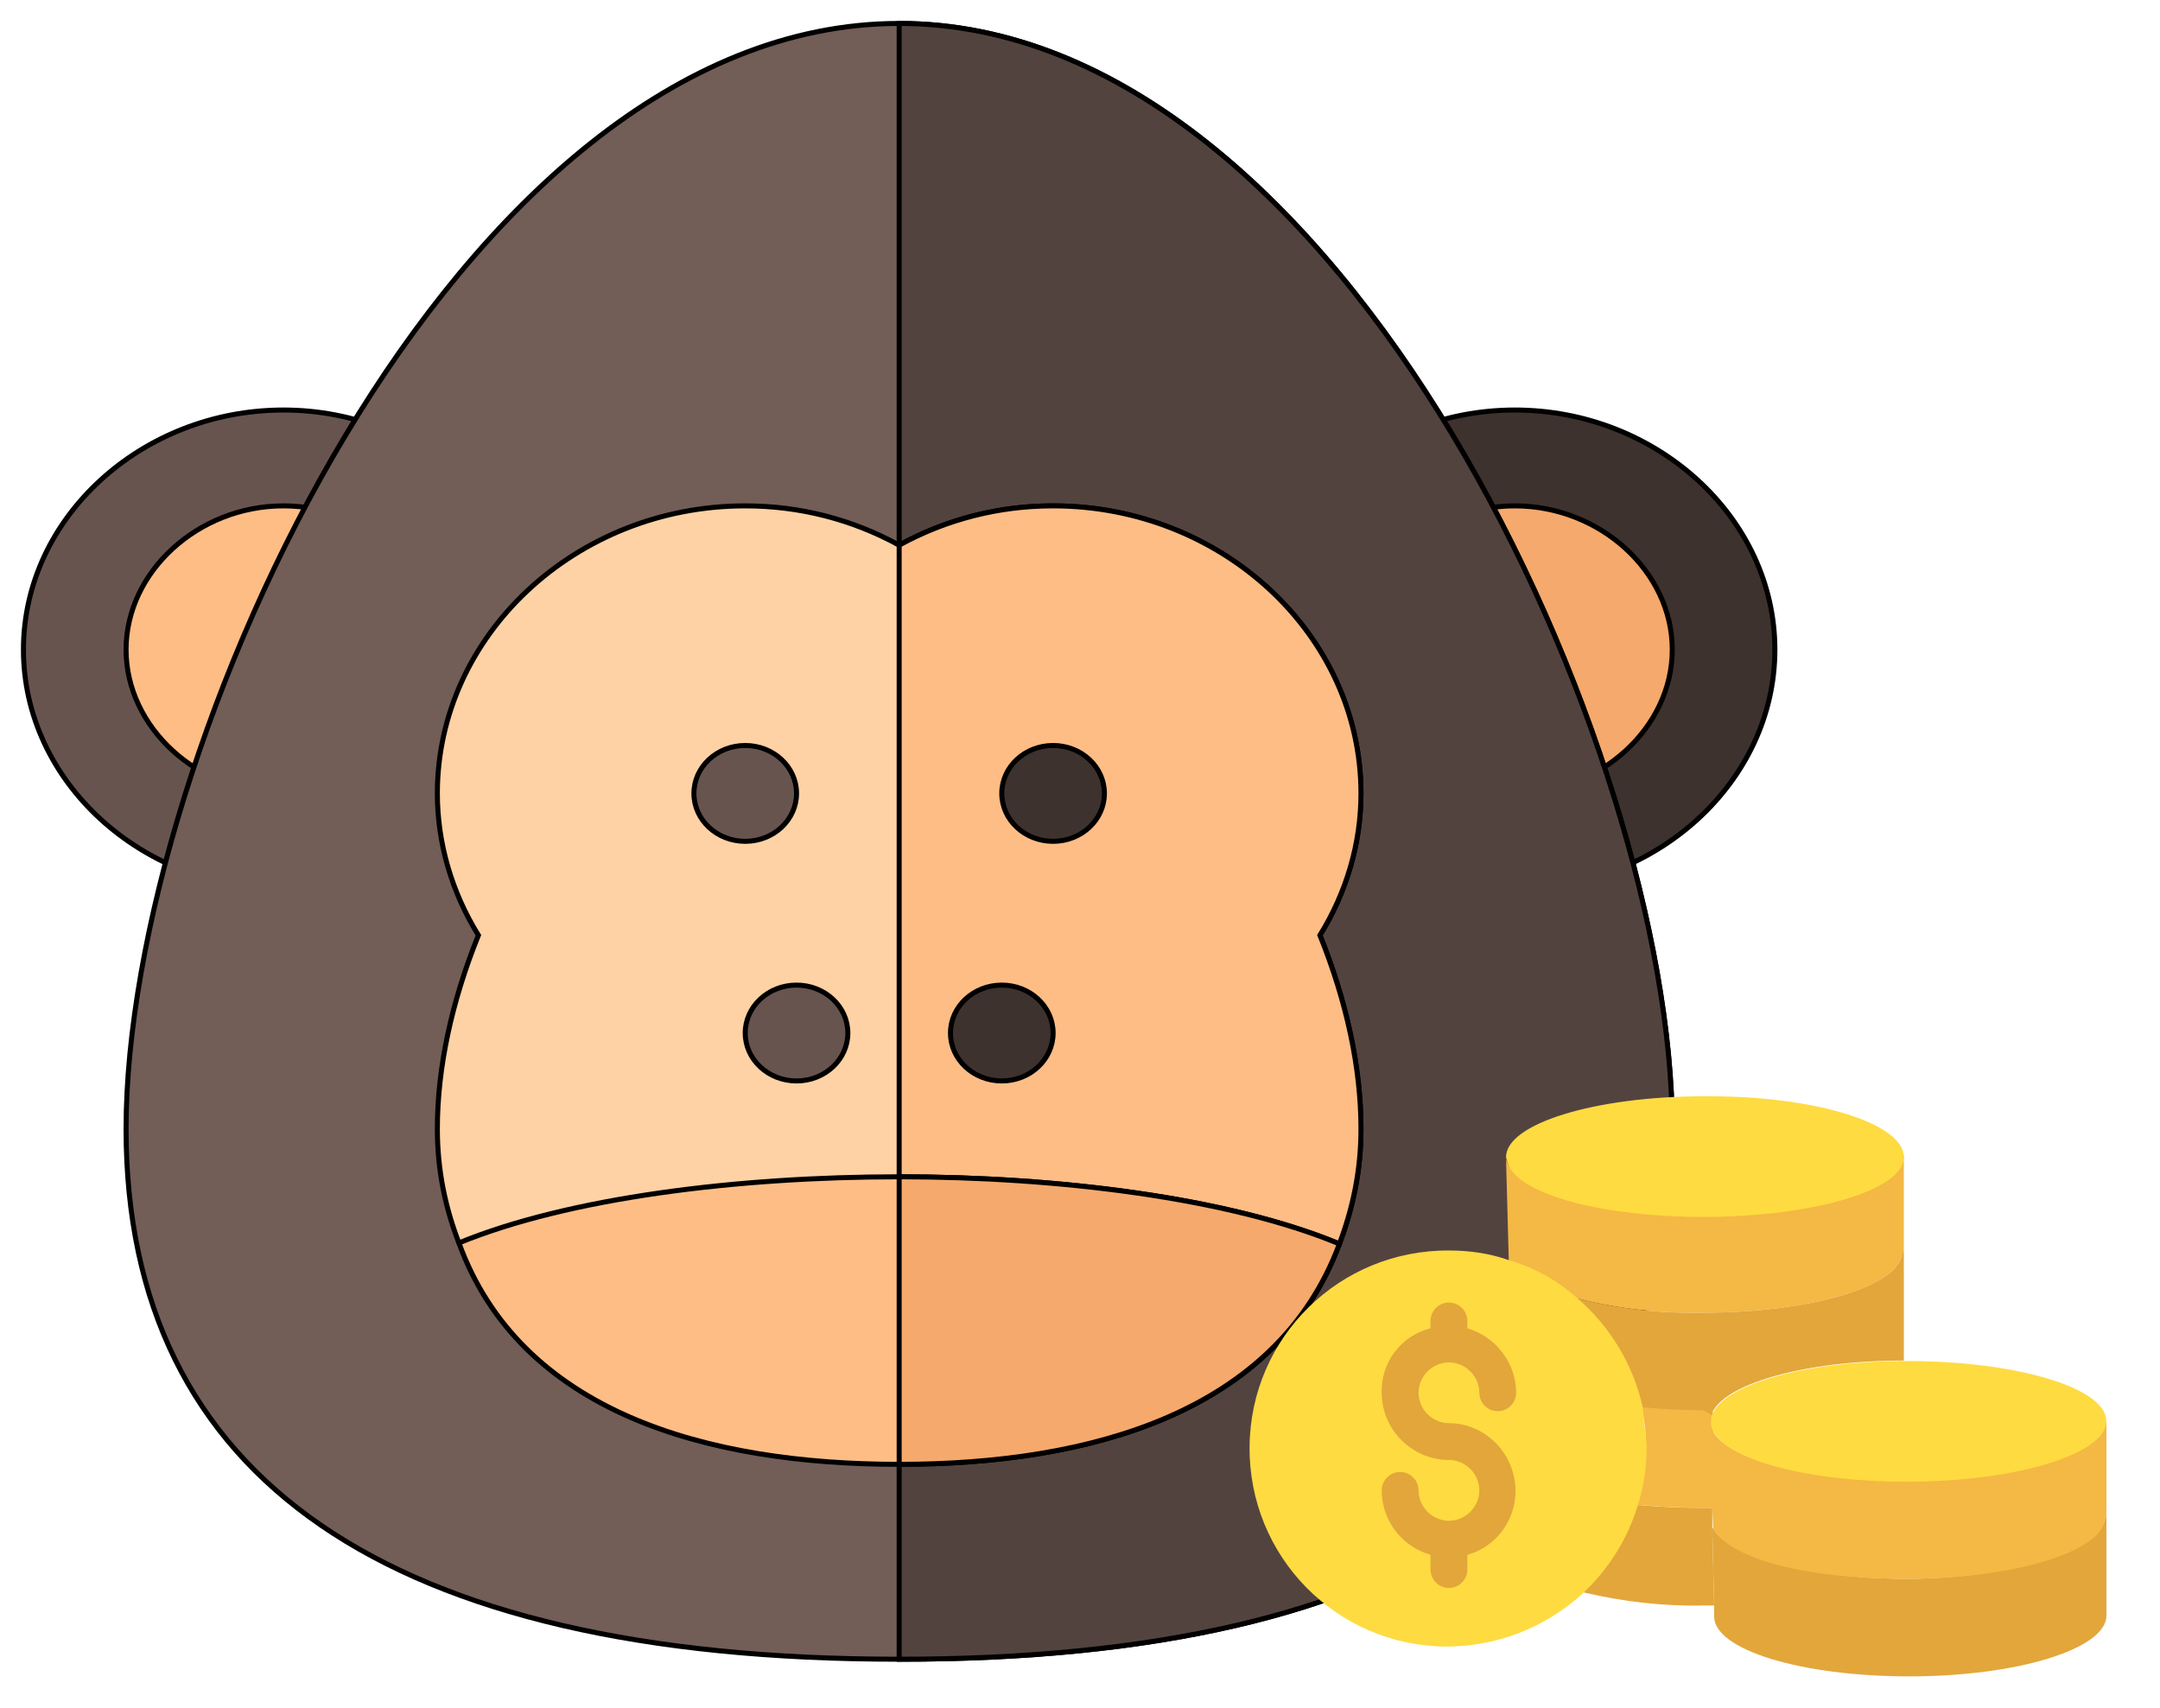 <svg width="430" height="340" xmlns="http://www.w3.org/2000/svg">
 <g id="Layer_1">
  <title>Layer 1</title>
  <g stroke="null" id="svg_18">
   <path stroke="null" id="svg_4" fill="#68544f" d="m56.422,177.041c-28.16,0 -51.755,-21.403 -51.755,-47.705s23.595,-47.705 51.755,-47.705s51.074,21.403 51.074,47.705s-22.914,47.705 -51.074,47.705zm0,0"/>
   <path stroke="null" id="svg_5" fill="#ffbd86" d="m56.422,157.959c-16.98,0 -31.326,-13.106 -31.326,-28.623s14.346,-28.623 31.326,-28.623c16.897,0 30.645,12.841 30.645,28.623s-13.747,28.623 -30.645,28.623zm0,0"/>
   <path stroke="null" id="svg_6" fill="#3e322e" d="m301.578,177.041c-28.16,0 -51.074,-21.403 -51.074,-47.705s22.914,-47.705 51.074,-47.705s51.755,21.403 51.755,47.705s-23.595,47.705 -51.755,47.705zm0,0"/>
   <path stroke="null" id="svg_7" fill="#f6a96c" d="m301.578,157.959c-16.897,0 -30.645,-12.841 -30.645,-28.623s13.747,-28.623 30.645,-28.623c16.98,0 31.326,13.106 31.326,28.623s-14.346,28.623 -31.326,28.623zm0,0"/>
   <path stroke="null" id="svg_8" fill="#725d57" d="m179,4.667c-88.462,0 -153.904,144.897 -153.904,220.079c0,69.649 52.165,105.587 153.904,105.587s153.904,-35.938 153.904,-105.587c0,-75.183 -65.441,-220.079 -153.904,-220.079zm0,0"/>
   <path stroke="null" id="svg_9" fill="#53433f" d="m332.904,224.746c0,69.649 -52.165,105.587 -153.904,105.587l0,-325.667c88.462,0 153.904,144.897 153.904,220.079zm0,0"/>
   <path stroke="null" id="svg_10" fill="#fed2a4" d="m262.762,186.199c5.312,13.166 8.172,26.335 8.172,38.547c0,8.396 -1.636,15.837 -4.291,22.898l-87.643,0l-87.643,-0.191c-2.655,-6.87 -4.291,-14.312 -4.291,-22.707c0,-12.212 2.86,-25.381 8.172,-38.547c-5.312,-8.587 -8.172,-18.319 -8.172,-28.24c0,-31.485 27.58,-57.246 61.289,-57.246c10.829,0 21.246,2.671 30.645,7.824c9.398,-5.153 19.815,-7.824 30.645,-7.824c33.709,0 61.289,25.761 61.289,57.246c0,9.921 -2.86,19.653 -8.172,28.24zm0,0"/>
   <path stroke="null" id="svg_11" fill="#ffbd86" d="m262.762,186.199c5.312,13.166 8.172,26.335 8.172,38.547c0,8.396 -1.636,15.837 -4.291,22.898l-87.643,0l0,-139.107c9.398,-5.153 19.815,-7.824 30.645,-7.824c33.709,0 61.289,25.761 61.289,57.246c0,9.921 -2.86,19.653 -8.172,28.24zm0,0"/>
   <path stroke="null" id="svg_12" fill="#68544f" d="m168.785,205.664c0,5.27 -4.573,9.541 -10.215,9.541s-10.215,-4.271 -10.215,-9.541s4.573,-9.541 10.215,-9.541s10.215,4.271 10.215,9.541zm0,0"/>
   <path stroke="null" id="svg_13" fill="#68544f" d="m158.57,157.959c0,5.27 -4.573,9.541 -10.215,9.541s-10.215,-4.271 -10.215,-9.541s4.573,-9.541 10.215,-9.541s10.215,4.271 10.215,9.541zm0,0"/>
   <path stroke="null" id="svg_14" fill="#3e322e" d="m219.859,157.959c0,5.27 -4.573,9.541 -10.215,9.541s-10.215,-4.271 -10.215,-9.541s4.573,-9.541 10.215,-9.541s10.215,4.271 10.215,9.541zm0,0"/>
   <path stroke="null" id="svg_15" fill="#3e322e" d="m209.645,205.664c0,5.27 -4.573,9.541 -10.215,9.541s-10.215,-4.271 -10.215,-9.541s4.573,-9.541 10.215,-9.541s10.215,4.271 10.215,9.541zm0,0"/>
   <path stroke="null" id="svg_16" fill="#ffbd86" d="m266.643,247.644c-12.463,33.582 -49.643,43.889 -87.643,43.889c-38.205,0 -75.385,-10.304 -87.643,-44.08c21.861,-8.97 55.362,-13.166 87.643,-13.166c31.666,0 65.58,4.197 87.643,13.357zm0,0"/>
   <path stroke="null" id="svg_17" fill="#f6a96c" d="m266.643,247.644c-12.463,33.582 -49.643,43.889 -87.643,43.889l0,-57.246c31.666,0 65.58,4.197 87.643,13.357zm0,0"/>
  </g>
  <g id="svg_49">
   <path id="svg_23" fill="#E2A63B" d="m419.333,302.216l0,19.431c0,6.599 -17.598,12.099 -39.229,12.099s-38.862,-5.316 -38.862,-11.915l0,-2.2l-0.367,-15.398l0.183,0c2.933,5.683 19.065,10.082 38.496,10.082s39.413,-5.499 39.413,-12.099l0.367,0l0,-0z"/>
   <path id="svg_24" fill="#F4B844" d="m379.004,229.99l0,19.248l-0.367,0c0,6.783 -18.148,12.099 -39.596,12.099c-8.249,0.183 -16.682,-0.733 -24.747,-2.75l-0.367,0.367c-4.033,-3.3 -8.616,-5.866 -13.565,-7.516l0,-0.367l-0.55,-20.348c1.283,6.233 18.331,11.182 39.046,11.182s39.779,-5.316 39.779,-11.915l0.367,0z"/>
   <path id="svg_25" fill="#FEDB41" d="m379.004,230.357l0,0c0,6.599 -18.148,11.915 -39.779,11.915s-37.946,-4.949 -39.229,-11.182c0,-0.183 -0.183,-0.55 -0.183,-0.733c0,-6.599 17.598,-12.099 39.413,-12.099c21.814,-0.183 39.779,5.316 39.779,12.099z"/>
   <path id="svg_26" fill="#F4B844" d="m341.058,304.232l0,0l-0.183,-4.033l-0.367,-16.498c1.283,6.233 18.331,11.182 39.046,11.182s39.046,-5.316 39.596,-11.732l0.183,0l0,19.065l-0.367,0c0,6.599 -17.782,12.099 -39.413,12.099c-21.631,-0 -35.562,-4.4 -38.496,-10.082z"/>
   <path id="svg_27" fill="#E2A63B" d="m314.844,316.514c4.949,-4.583 8.799,-10.449 10.815,-16.865l0.916,0c4.033,0.367 8.066,0.55 12.466,0.55l1.833,0l0,4.033l0.367,15.398l-2.016,0c-8.066,0.183 -15.948,-0.733 -23.831,-2.566l-0.55,-0.55z"/>
   <path id="svg_28" fill="#F4B844" d="m341.058,282.235l0,0.916l0.367,17.048l-1.833,0c-4.583,0 -8.799,-0.183 -12.832,-0.55l-0.916,0c1.283,-3.849 1.833,-7.882 1.833,-11.915c0,-2.75 -0.367,-5.316 -0.916,-7.882l0.916,0c3.849,0.367 7.699,0.55 11.915,0.55l1.65,0.916c-0.183,0.366 -0.183,0.733 -0.183,0.916z"/>
   <path id="svg_29" fill="#E2A63B" d="m314.295,258.587c8.066,2.016 16.498,2.933 24.747,2.75c21.448,0 39.596,-5.316 39.596,-12.099l0.367,0l0,21.631c-19.981,0 -36.296,4.766 -38.313,10.815l-1.65,-0.916c-4.033,0 -7.882,-0.183 -11.549,-0.55l-0.916,0c-1.65,-8.433 -6.049,-15.948 -12.649,-21.448l0.366,-0.183z"/>
   <g transform="matrix(0.351 0 0 0.351 0 0)" id="svg_30">
    <path id="svg_31" fill="#FEDB41" d="m931.797,798.629l0,0c-5.224,-24.033 -18.286,-45.975 -37.094,-62.171c-11.494,-10.449 -25.078,-17.763 -39.706,-21.943c-10.449,-3.657 -21.943,-5.224 -32.914,-5.224c-62.172,-0.524 -112.85,49.109 -113.372,111.28c-0.522,62.171 49.11,112.849 111.282,113.371c28.735,0 55.902,-10.449 77.322,-29.78c14.629,-13.584 25.6,-30.824 31.347,-49.633c3.657,-10.971 5.224,-21.943 5.224,-33.437c0.001,-7.312 -2.089,-15.149 -2.089,-22.463z"/>
    <path id="svg_32" fill="#FEDB41" d="m1194.589,805.943l0,1.045c-1.567,18.286 -52.245,33.437 -112.849,33.437s-107.625,-14.106 -111.282,-31.869l0,-2.612c0,-1.045 0,-2.09 0.522,-3.135c5.747,-17.241 52.245,-30.824 109.192,-30.824l1.567,0c61.65,-0.001 112.85,15.15 112.85,33.958z"/>
   </g>
   <path id="svg_33" fill="#E2A63B" d="m288.447,283.334c-3.3,0 -6.049,-2.75 -6.049,-6.049c0,-3.3 2.75,-6.049 6.049,-6.049s6.049,2.75 6.049,6.049c0,2.016 1.65,3.666 3.666,3.666c2.016,0 3.666,-1.65 3.666,-3.666c0,-5.866 -4.033,-11.182 -9.716,-12.832l0,-1.467c0,-2.016 -1.65,-3.666 -3.666,-3.666s-3.666,1.65 -3.666,3.666l0,1.467c-5.866,1.467 -9.899,6.783 -9.716,12.832c0,7.333 6.049,13.382 13.382,13.382c3.3,0 6.049,2.75 6.049,6.049c0,3.3 -2.75,6.049 -6.049,6.049l0,0c-3.3,0 -6.049,-2.75 -6.049,-6.049c0,-2.016 -1.65,-3.666 -3.666,-3.666s-3.666,1.65 -3.666,3.666c0,6.049 4.033,11.182 9.716,12.832l0,2.933c0,2.016 1.65,3.666 3.666,3.666s3.666,-1.65 3.666,-3.666l0,-2.933c7.149,-2.016 11.182,-9.532 8.982,-16.682c-1.65,-5.499 -6.783,-9.532 -12.649,-9.532z"/>
   <g transform="matrix(0.351 0 0 0.351 0 0)" id="svg_34"/>
   <g transform="matrix(0.351 0 0 0.351 0 0)" id="svg_35"/>
   <g transform="matrix(0.351 0 0 0.351 0 0)" id="svg_36"/>
   <g transform="matrix(0.351 0 0 0.351 0 0)" id="svg_37"/>
   <g transform="matrix(0.351 0 0 0.351 0 0)" id="svg_38"/>
   <g transform="matrix(0.351 0 0 0.351 0 0)" id="svg_39"/>
   <g transform="matrix(0.351 0 0 0.351 0 0)" id="svg_40"/>
   <g transform="matrix(0.351 0 0 0.351 0 0)" id="svg_41"/>
   <g transform="matrix(0.351 0 0 0.351 0 0)" id="svg_42"/>
   <g transform="matrix(0.351 0 0 0.351 0 0)" id="svg_43"/>
   <g transform="matrix(0.351 0 0 0.351 0 0)" id="svg_44"/>
   <g transform="matrix(0.351 0 0 0.351 0 0)" id="svg_45"/>
   <g transform="matrix(0.351 0 0 0.351 0 0)" id="svg_46"/>
   <g transform="matrix(0.351 0 0 0.351 0 0)" id="svg_47"/>
   <g transform="matrix(0.351 0 0 0.351 0 0)" id="svg_48"/>
  </g>
 </g>

</svg>